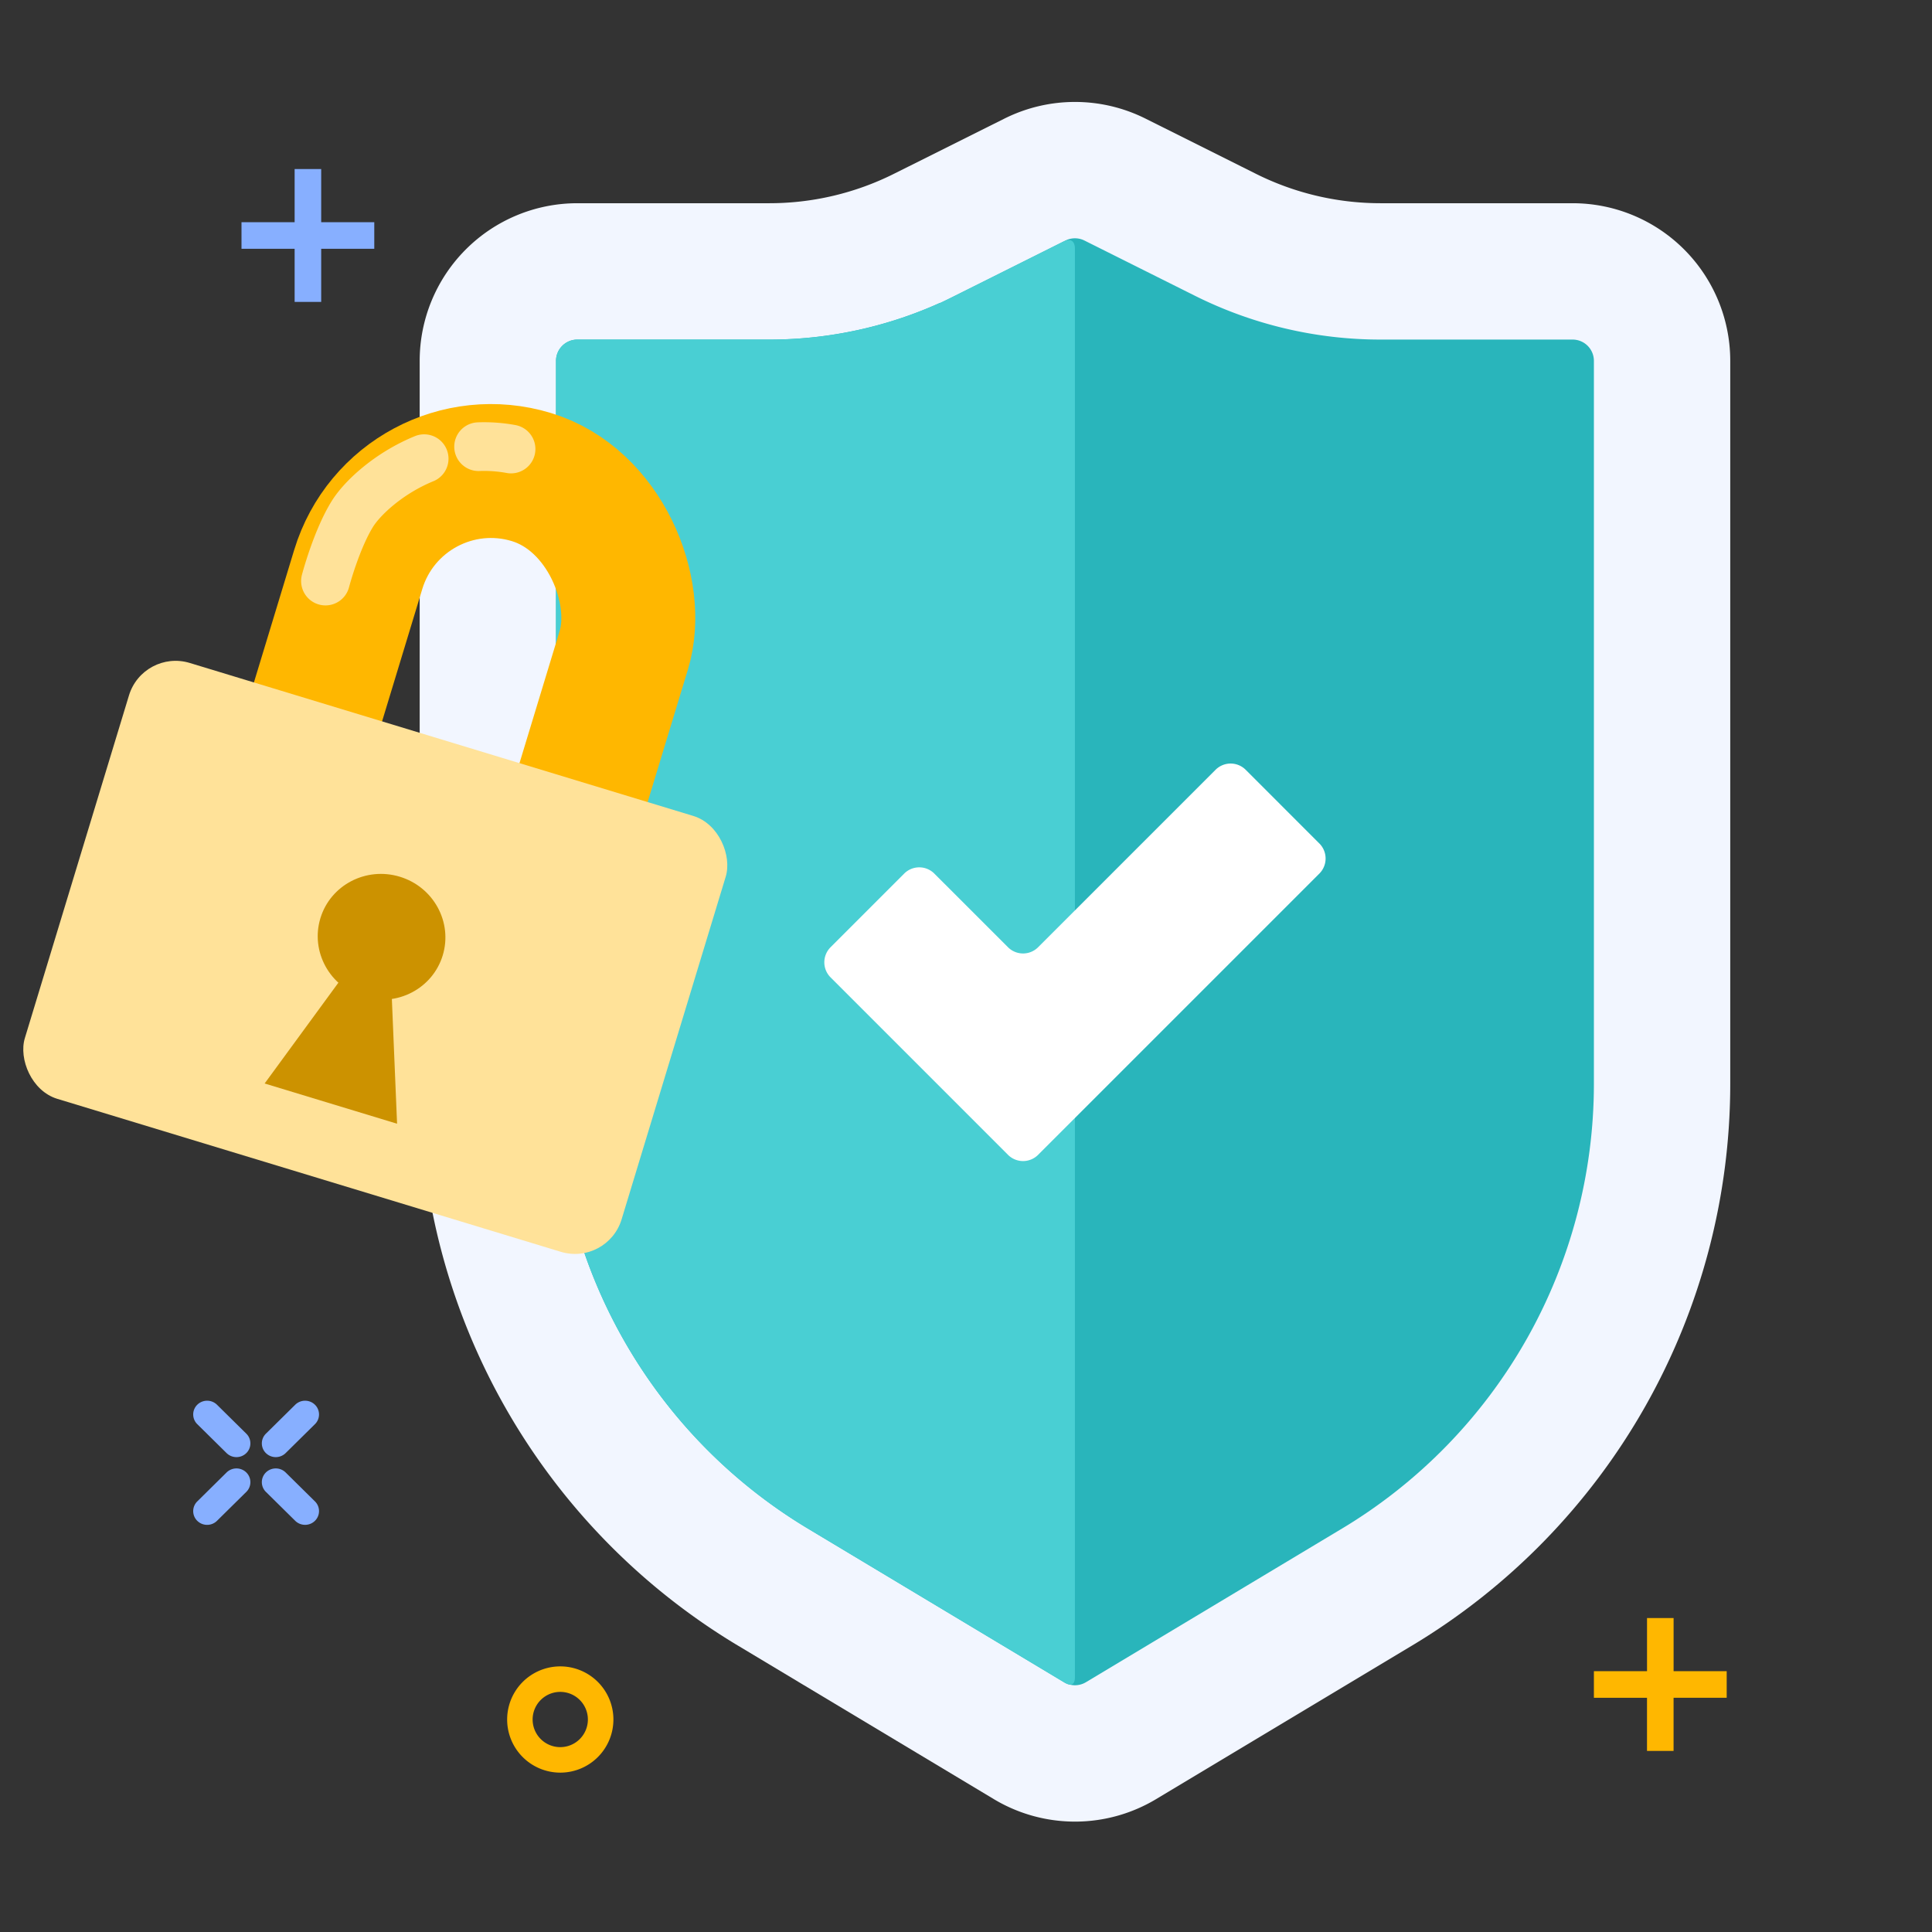 <svg xmlns="http://www.w3.org/2000/svg" fill="none" viewBox="0 0 80 80">
  <rect x="0" y="0" width="80" height="80" fill="#333333" stroke="none"/>
  <path fill="#29B5BB" stroke="#F2F6FF" stroke-width="5.646" d="M38.284 9.72h-.001a14.355 14.355 0 0 1-6.425 1.518h-7.952a3.705 3.705 0 0 0-3.705 3.705V44.87a24.31 24.31 0 0 0 11.803 20.847l10.602 6.361a3.705 3.705 0 0 0 3.812 0l10.602-6.361A24.31 24.31 0 0 0 68.823 44.87V14.943a3.705 3.705 0 0 0-3.705-3.705h-7.952c-2.23 0-4.43-.519-6.425-1.517l-4.573-2.286a3.705 3.705 0 0 0-3.312 0L38.284 9.72Z"/>
  <path fill="#49CFD3" d="M23.022 14.944c0-.487.395-.881.882-.881h7.952c2.668 0 5.3-.621 7.688-1.816l4.478-2.238c.299-.15.488-.043.488.291v59.154c0 .31-.163.38-.428.22l-10.628-6.377a21.487 21.487 0 0 1-10.432-18.425V14.944Z"/>
  <path fill="#fff" d="M54.632 34.926a.882.882 0 0 1 0 1.247L42.986 47.819a.882.882 0 0 1-1.247 0l-7.348-7.349a.882.882 0 0 1 0-1.246l3.05-3.051a.882.882 0 0 1 1.247 0l3.051 3.05a.882.882 0 0 0 1.247 0l7.348-7.348a.882.882 0 0 1 1.247 0l3.05 3.051Z"/>
  <rect width="11.493" height="22.954" x="16.504" y="18.083" stroke="#FFB700" stroke-width="5.546" rx="5.747" transform="rotate(16.9 16.504 18.083)"/>
  <rect width="25.825" height="18.864" x="5.927" y="26.865" fill="#FFE299" rx="2.017" transform="rotate(16.9 5.927 26.865)"/>
  <ellipse cx="15.8" cy="38.791" fill="#CC9200" rx="2.647" ry="2.6" transform="rotate(16.9 15.8 38.79)"/>
  <path fill="#CC9200" d="m16.08 37.863.362 8.668-5.484-1.666 5.123-7.002Z"/>
  <path stroke="#FFE299" stroke-linecap="round" stroke-linejoin="round" stroke-width="2.017" d="M13.477 24.06s.45-1.714 1.119-2.787c.396-.635 1.474-1.667 2.967-2.28m3.598-.4a6.183 6.183 0 0 0-1.343-.097"/>
  <path fill="#87AFFF" d="M8.169 58.972a.564.564 0 0 1 0-.805.583.583 0 0 1 .816 0l1.214 1.198a.564.564 0 0 1 0 .805.583.583 0 0 1-.816 0l-1.214-1.198Zm2.842 2.804a.564.564 0 0 1 0-.805.583.583 0 0 1 .816 0l1.214 1.198a.564.564 0 0 1 0 .805.583.583 0 0 1-.816 0l-1.214-1.198Zm-2.842 1.198c.225.223.59.223.816 0l1.214-1.198a.564.564 0 0 0 0-.805.583.583 0 0 0-.816 0L8.169 62.17a.564.564 0 0 0 0 .805Zm3.658-2.804a.583.583 0 0 1-.816 0 .564.564 0 0 1 0-.805l1.214-1.198a.583.583 0 0 1 .816 0 .564.564 0 0 1 0 .805l-1.214 1.198ZM13.3 7v2.2h2.198v1.101H13.3v2.201h-1.1v-2.2H10V9.2h2.2V7h1.1Z"/>
  <path fill="#FFB700" d="M69.3 67v2.2h2.199v1.101h-2.2v2.201h-1.1v-2.2H66V69.2h2.2V67h1.1Z"/>
  <path fill="#FFB700" fill-rule="evenodd" d="M21 71.2a2.2 2.2 0 1 0 4.4.002 2.2 2.2 0 0 0-4.4-.001Zm3.343 0a1.144 1.144 0 1 1-2.288.002 1.144 1.144 0 0 1 2.288-.001Z" clip-rule="evenodd"/>
</svg>
